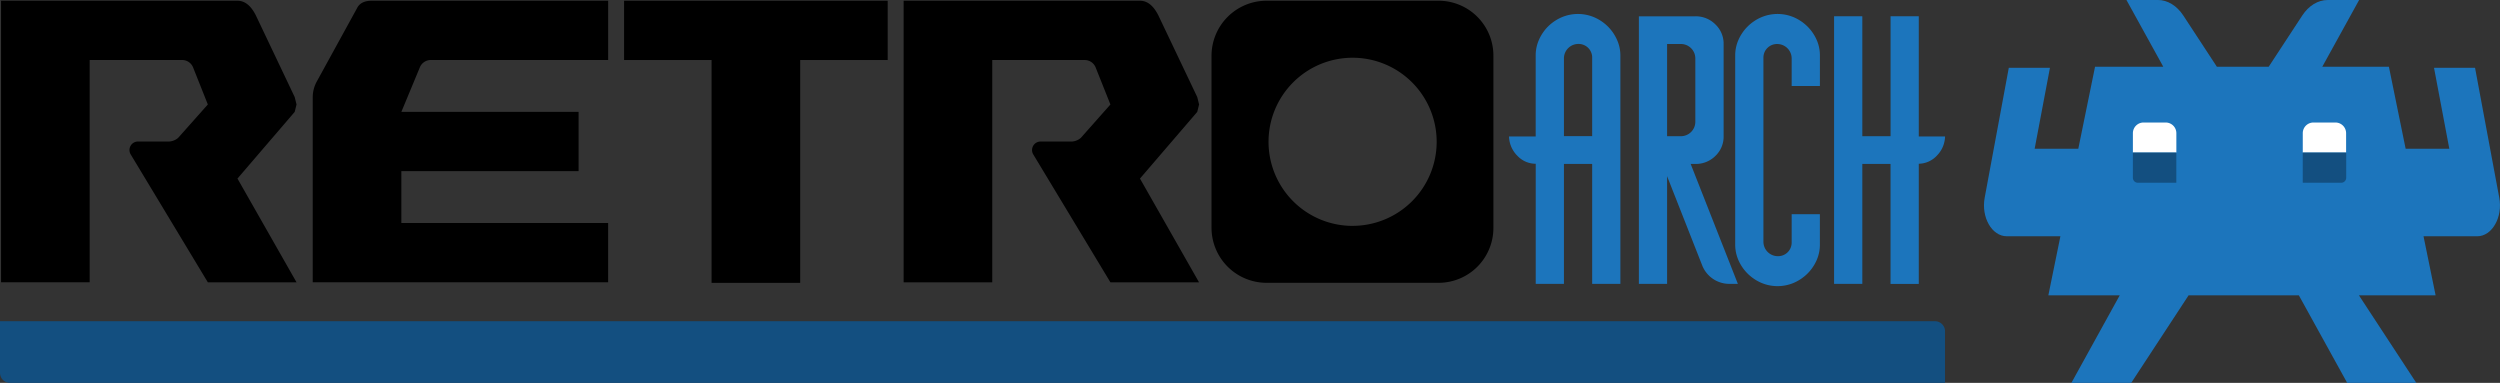 <svg id="Layer_1" data-name="Layer 1" xmlns="http://www.w3.org/2000/svg" viewBox="0 0 995.01 152.39"><rect x="0" y="0" width="995.01" height="152.39" fill="#333333" stroke="none"/><defs><style>.cls-1{fill:#1c75bc;}.cls-2{fill:#fff;}.cls-3{fill:#134f80;}</style></defs><title>retroarch_logo</title><path id="_Path_" data-name="&lt;Path&gt;" class="cls-1" d="M967.06,118.34h21.37c5.91,0,10.23-7.55,8.78-15.33l-9.64-51.72H971.24l6.09,32.22H959.95l-6.67-32.65H926.77L941.43,24.3H928.94c-3.88,0-7.57,2.25-10.15,6.19L905.44,50.86H884.81L871.46,30.48c-2.58-3.93-6.27-6.19-10.15-6.19H848.82l14.66,26.56H836.33l-6.67,32.65H812.29l6.09-32.22H802L792.4,103c-1.45,7.78,2.88,15.33,8.78,15.33h21.36l-4.8,23.51h28.41l-19.23,34.83h23.81l22.83-34.83h43.88l19.23,34.83h27.51l-22.83-34.83h30.52Z" transform="translate(-2.49 -24.3)"/><path id="_Path_2" data-name="&lt;Path&gt;" class="cls-2" d="M936.3,85H919V77.31a4.25,4.25,0,0,1,4.25-4.25H932a4.25,4.25,0,0,1,4.25,4.25V85Z" transform="translate(-2.49 -24.3)"/><path id="_Path_3" data-name="&lt;Path&gt;" class="cls-2" d="M855.63,73.06h8.81a4.25,4.25,0,0,1,4.25,4.25V85h-17.3V77.31A4.25,4.25,0,0,1,855.63,73.06Z" transform="translate(-2.49 -24.3)"/><path class="cls-3" d="M848.89,60.74h17.3a0,0,0,0,1,0,0v12a0,0,0,0,1,0,0h-15.3a2,2,0,0,1-2-2v-10A0,0,0,0,1,848.89,60.74Z"/><path class="cls-3" d="M916.5,60.74h17.3a0,0,0,0,1,0,0v10a2,2,0,0,1-2,2H916.5a0,0,0,0,1,0,0v-12A0,0,0,0,1,916.5,60.74Z"/><path id="_Compound_Path_" data-name="&lt;Compound Path&gt;" class="cls-1" d="M693.11,46.44A15.21,15.21,0,0,1,694.48,40a17.4,17.4,0,0,1,3.64-5.22,17.71,17.71,0,0,1,5.31-3.58,16.56,16.56,0,0,1,13.06,0,17.74,17.74,0,0,1,5.31,3.58A17.4,17.4,0,0,1,725.45,40a15.21,15.21,0,0,1,1.37,6.41V58.52H715.58v-11a5.75,5.75,0,0,0-5.8-5.7h0a5.39,5.39,0,0,0-5.44,5.34v73.4a5.75,5.75,0,0,0,5.8,5.7h0a5.39,5.39,0,0,0,5.44-5.34V109.54h11.23v12.08a15.21,15.21,0,0,1-1.37,6.42,17.4,17.4,0,0,1-3.64,5.22,17.77,17.77,0,0,1-5.31,3.58,16.54,16.54,0,0,1-13.06,0,17.74,17.74,0,0,1-5.31-3.58,17.4,17.4,0,0,1-3.64-5.22,15.21,15.21,0,0,1-1.37-6.42V46.44Z" transform="translate(-2.49 -24.3)"/><path id="_Compound_Path_2" data-name="&lt;Compound Path&gt;" class="cls-1" d="M646,40a17.4,17.4,0,0,0-3.64-5.22,17.74,17.74,0,0,0-5.31-3.58,16.56,16.56,0,0,0-13.06,0,17.71,17.71,0,0,0-5.31,3.58A17.4,17.4,0,0,0,615.07,40a15.21,15.21,0,0,0-1.37,6.41V78.61H603.09a11.2,11.2,0,0,0,3.3,7.67,10,10,0,0,0,7.32,3.2v47.81h11.23V89.55h11.24v47.74h11.23V46.44A15.21,15.21,0,0,0,646,40Zm-9.87,38.49H624.94v-31a5.75,5.75,0,0,1,5.8-5.7,5.39,5.39,0,0,1,5.44,5.34V78.51Z" transform="translate(-2.49 -24.3)"/><path id="_Path_4" data-name="&lt;Path&gt;" class="cls-1" d="M743.7,30.77V78.51h11.24V30.77h11.23V78.61h10.46a11.2,11.2,0,0,1-3.3,7.67,10,10,0,0,1-7.16,3.19v47.83H754.93V89.55H743.7v47.74H732.46V30.77H743.7Z" transform="translate(-2.49 -24.3)"/><path id="_Compound_Path_3" data-name="&lt;Compound Path&gt;" class="cls-1" d="M675.38,89.55h1.86a11,11,0,0,0,8-3.21,10.57,10.57,0,0,0,3.26-7.83V41.81A10.57,10.57,0,0,0,685.21,34a11,11,0,0,0-8-3.21H654.77V137.29H666V94.43L680,130a11.6,11.6,0,0,0,10.82,7.28h3.35ZM666,41.81h5.44a5.75,5.75,0,0,1,5.8,5.7v25.3a5.75,5.75,0,0,1-5.8,5.7H666V41.81Z" transform="translate(-2.49 -24.3)"/><path id="_Path_5" data-name="&lt;Path&gt;" d="M2.91,24.59H97q4.41,0,7.35,5.9l15.43,32.44,0.73,2.95-0.73,2.95L97,95.37l23.51,41.29H85.21L54.51,85.76a3.39,3.39,0,0,1,2.9-5.14H69a6,6,0,0,0,4.41-1.47L85.21,65.88,79.34,51.13a4.71,4.71,0,0,0-4.41-2.95H38.18v88.47H2.91V24.59h0Z" transform="translate(-2.49 -24.3)"/><path id="_Path_6" data-name="&lt;Path&gt;" d="M362.14,24.59H456.2q4.41,0,7.35,5.9L479,62.93l0.73,2.95L479,68.83,456.2,95.37l23.51,41.29H444.44l-30.7-50.89a3.39,3.39,0,0,1,2.9-5.14h11.63a6,6,0,0,0,4.41-1.47l11.76-13.27-5.88-14.75a4.71,4.71,0,0,0-4.41-2.95H397.41v88.47H362.14V24.59h0Z" transform="translate(-2.49 -24.3)"/><path id="_Compound_Path_4" data-name="&lt;Compound Path&gt;" d="M575.12,24.59H506.54a21.92,21.92,0,0,0-21.86,21.86V115a21.92,21.92,0,0,0,21.86,21.86h68.57A21.83,21.83,0,0,0,596.87,115V46.45A21.83,21.83,0,0,0,575.12,24.59Zm-34.29,89.61a33.46,33.46,0,1,1,33.46-33.46A33.46,33.46,0,0,1,540.83,114.19Z" transform="translate(-2.49 -24.3)"/><path id="_Path_7" data-name="&lt;Path&gt;" d="M162.23,92.42h70.54V68.83H162.23l7.35-17.69A4.71,4.71,0,0,1,174,48.18h70.54V24.59H150.48q-4.41,0-5.88,2.95L128.43,57a13.12,13.12,0,0,0-1.47,5.9v73.73H244.53V113.06h-82.3V92.42Z" transform="translate(-2.49 -24.3)"/><path id="_Rectangle_" data-name="&lt;Rectangle&gt;" class="cls-3" d="M0,127.85H770.13a4,4,0,0,1,4,4v20.54a0,0,0,0,1,0,0H4a4,4,0,0,1-4-4V127.85a0,0,0,0,1,0,0Z"/><polygon id="_Path_8" data-name="&lt;Path&gt;" points="354.23 0.29 354.23 0.29 248.39 0.29 248.39 23.89 283.21 23.89 283.21 112.58 318.48 112.58 318.48 23.89 353.3 23.89 353.3 0.29 354.23 0.29"/></svg>